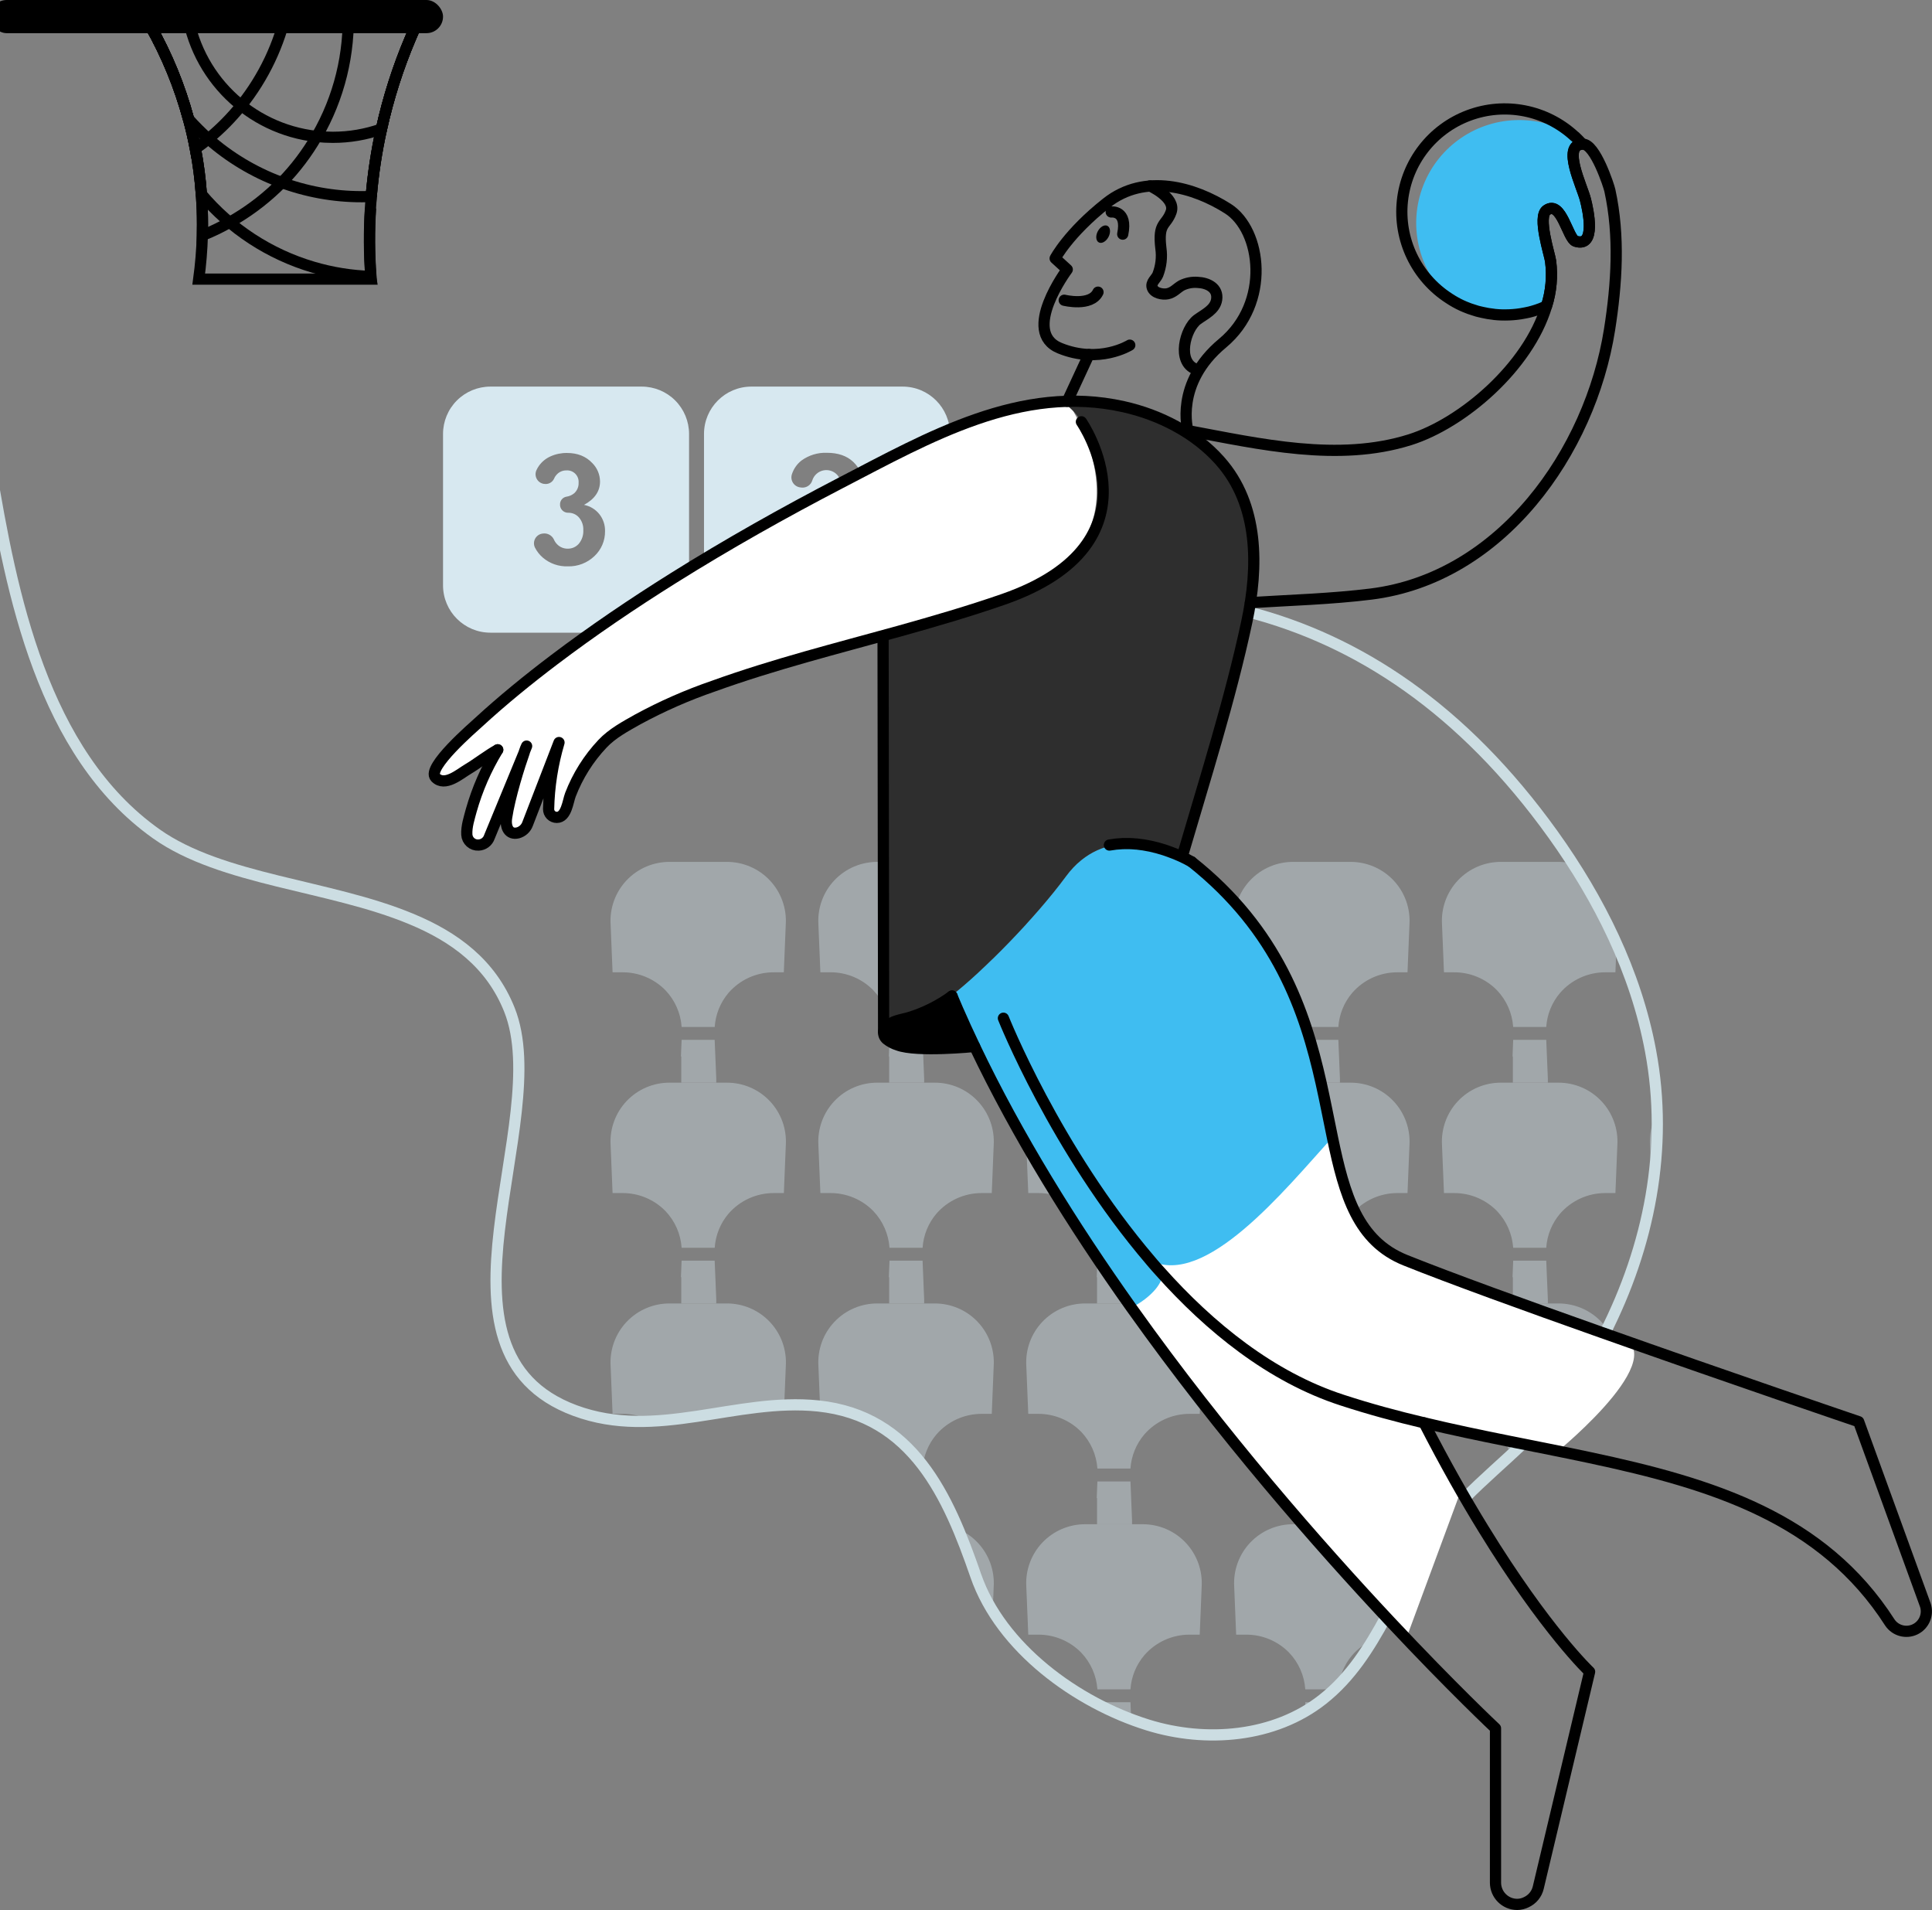 <svg width="345" height="341" viewBox="0 0 345 341" fill="none" xmlns="http://www.w3.org/2000/svg">
<rect x="0" y="0" width="345" height="341" fill="#808080" stroke="none"/>
<mask id="mask0_3619_25070" style="mask-type:alpha" maskUnits="userSpaceOnUse" x="88" y="109" width="209" height="201">
<path fill-rule="evenodd" clip-rule="evenodd" d="M92.697 191.325C105.013 178.118 97.273 154.693 114.938 143.267C154.924 117.403 223.057 109.275 223.057 109.275L222.337 109.097C222.574 109.145 222.808 109.204 223.057 109.275C242.528 114.343 261.242 126.457 277.41 149.015C285.672 160.544 292.177 173.561 294.806 187.603C298.072 205.047 294.513 222.533 286.615 238.092C286.615 238.092 278.978 251.505 271.966 257.796C268.55 261.038 264.967 264.091 261.673 267.424C261.673 267.424 254.804 273.885 247.544 288.688C244.551 294.191 241.261 299.472 236.217 303.431C227.626 310.197 215.464 311.222 205.02 307.98C192.352 304.045 178.764 294.226 174.295 281.308C169.37 267.056 163.051 252.804 146.162 251.022C131.494 249.49 117.321 257.238 102.752 251.834C78.888 242.985 92.487 212.672 92.697 191.313" fill="white"/>
</mask>
<g mask="url(#mask0_3619_25070)">
<g opacity="0.38">
<path d="M121.716 185.648L121.597 188.609H121.657V193.293H127.904V192.556L127.619 185.648H121.716Z" fill="#D7E8F0"/>
<path d="M118.826 176.792C120.529 178.571 121.553 180.891 121.72 183.348H127.627C127.772 181.109 128.634 178.977 130.085 177.267C132.114 174.924 135.063 173.582 138.162 173.589H139.967L140.315 165.053C140.499 162.141 139.464 159.284 137.459 157.165C135.454 155.046 132.658 153.855 129.741 153.877H119.618C116.703 153.852 113.909 155.038 111.903 157.153C109.898 159.268 108.86 162.12 109.039 165.03L109.388 173.589H111.201C114.071 173.585 116.82 174.74 118.826 176.792Z" fill="#D7E8F0"/>
<path d="M158.839 185.648L158.721 188.609H158.78V193.293H165.027V192.556L164.746 185.648H158.839Z" fill="#D7E8F0"/>
<path d="M155.945 176.792C157.645 178.573 158.668 180.892 158.839 183.348H164.75C164.895 181.109 165.757 178.977 167.208 177.267C169.238 174.925 172.186 173.583 175.285 173.589H177.094L177.438 165.053C177.622 162.142 176.588 159.286 174.584 157.167C172.579 155.047 169.785 153.856 166.868 153.877H156.721C153.807 153.852 151.014 155.038 149.008 157.152C147.003 159.265 145.965 162.117 146.143 165.026L146.495 173.585H148.304C151.18 173.579 153.935 174.735 155.945 176.792Z" fill="#D7E8F0"/>
<path d="M195.966 185.648L195.844 188.609H195.903V193.293H202.15V192.556L201.869 185.648H195.966Z" fill="#D7E8F0"/>
<path d="M193.068 176.792C194.771 178.571 195.795 180.891 195.962 183.348H201.865C202.018 181.108 202.886 178.977 204.34 177.267C206.369 174.925 209.317 173.583 212.416 173.589H214.237L214.581 165.053C214.765 162.142 213.731 159.286 211.727 157.167C209.722 155.047 206.928 153.856 204.011 153.877H193.848C190.934 153.852 188.14 155.038 186.134 157.153C184.128 159.268 183.091 162.12 183.27 165.03L183.618 173.589H185.428C188.302 173.582 191.058 174.737 193.068 176.792Z" fill="#D7E8F0"/>
<path d="M233.089 185.648L232.971 188.609H233.03V193.293H239.273V192.556L238.992 185.648H233.089Z" fill="#D7E8F0"/>
<path d="M230.192 176.792C231.894 178.571 232.919 180.891 233.086 183.348H238.993C239.14 181.108 240.005 178.976 241.459 177.267C243.488 174.924 246.436 173.582 249.535 173.589H251.341L251.689 165.053C251.873 162.141 250.838 159.284 248.833 157.165C246.828 155.046 244.032 153.855 241.115 153.877H230.972C228.057 153.852 225.263 155.038 223.257 157.153C221.252 159.268 220.214 162.12 220.393 165.03L220.742 173.589H222.551C225.426 173.58 228.182 174.736 230.192 176.792Z" fill="#D7E8F0"/>
<path d="M270.213 185.648L270.094 188.609H270.154V193.293H276.401V192.552L276.116 185.648H270.213Z" fill="#D7E8F0"/>
<path d="M267.315 176.792C269.018 178.571 270.042 180.891 270.209 183.348H276.116C276.263 181.108 277.128 178.976 278.582 177.267C280.611 174.924 283.56 173.582 286.659 173.589H288.468L288.812 165.053C288.996 162.142 287.962 159.286 285.957 157.167C283.953 155.047 281.159 153.856 278.242 153.877H268.079C265.165 153.852 262.371 155.038 260.365 157.153C258.359 159.268 257.322 162.12 257.501 165.03L257.853 173.589H259.662C262.542 173.577 265.303 174.733 267.315 176.792Z" fill="#D7E8F0"/>
<path d="M304.442 176.792C306.144 178.571 307.169 180.891 307.336 183.348H322.317C323.933 183.347 325.262 182.073 325.329 180.458L325.951 165.049C326.134 162.138 325.1 159.282 323.096 157.163C321.092 155.043 318.297 153.852 315.381 153.873H305.222C302.307 153.846 299.511 155.031 297.505 157.146C295.498 159.262 294.462 162.116 294.643 165.026L295 173.585H296.809C299.682 173.581 302.434 174.737 304.442 176.792Z" fill="#D7E8F0"/>
<path d="M121.716 225.067L121.598 228.024H121.657V232.712H127.904V231.972L127.619 225.067H121.716Z" fill="#D7E8F0"/>
<path d="M118.826 216.207C120.528 217.988 121.552 220.309 121.72 222.767H127.627C127.773 220.525 128.638 218.39 130.093 216.678C132.125 214.34 135.072 212.998 138.169 213H139.975L140.323 204.465C140.506 201.554 139.471 198.698 137.465 196.579C135.46 194.461 132.666 193.271 129.749 193.293H119.618C116.703 193.267 113.909 194.454 111.903 196.569C109.898 198.683 108.86 201.536 109.039 204.445L109.388 213H111.201C114.071 213 116.819 214.156 118.826 216.207Z" fill="#D7E8F0"/>
<path d="M158.839 225.067L158.721 228.024H158.78V232.712H165.027V231.972L164.746 225.067H158.839Z" fill="#D7E8F0"/>
<path d="M155.945 216.207C157.644 217.99 158.668 220.31 158.839 222.767H164.75C164.897 220.525 165.762 218.39 167.217 216.678C169.248 214.34 172.195 212.998 175.293 213H177.102L177.446 204.465C177.629 201.554 176.594 198.699 174.59 196.581C172.586 194.462 169.792 193.272 166.876 193.293H156.721C153.807 193.267 151.013 194.454 149.007 196.568C147.001 198.683 145.964 201.536 146.143 204.445L146.495 213H148.305C151.179 212.998 153.933 214.154 155.945 216.207Z" fill="#D7E8F0"/>
<path d="M195.966 225.067L195.844 228.024H195.903V232.712H202.15V231.972L201.869 225.067H195.966Z" fill="#D7E8F0"/>
<path d="M193.069 216.207C194.771 217.988 195.795 220.309 195.963 222.767H201.866C202.018 220.525 202.885 218.391 204.34 216.678C206.372 214.34 209.318 212.998 212.416 213H214.237L214.582 204.465C214.764 201.554 213.73 198.699 211.725 196.581C209.721 194.462 206.927 193.272 204.011 193.293H193.849C190.934 193.267 188.14 194.454 186.134 196.568C184.129 198.683 183.091 201.536 183.27 204.445L183.619 213H185.428C188.303 212.998 191.057 214.154 193.069 216.207Z" fill="#D7E8F0"/>
<path d="M233.09 225.067L232.971 228.024H233.031V232.712H239.274V231.972L238.993 225.067H233.09Z" fill="#D7E8F0"/>
<path d="M230.192 216.207C231.894 217.988 232.918 220.309 233.086 222.767H238.993C239.139 220.525 240.004 218.39 241.459 216.678C243.491 214.34 246.438 212.998 249.535 213H251.341L251.689 204.465C251.871 201.554 250.836 198.698 248.831 196.579C246.826 194.461 244.031 193.27 241.115 193.293H230.972C228.057 193.267 225.263 194.454 223.257 196.568C221.252 198.683 220.214 201.536 220.393 204.445L220.742 213H222.551C225.426 212.995 228.182 214.152 230.192 216.207Z" fill="#D7E8F0"/>
<path d="M270.213 225.067L270.094 228.024H270.154V232.712H276.401V231.972L276.116 225.067H270.213Z" fill="#D7E8F0"/>
<path d="M267.315 216.207C269.017 217.988 270.041 220.309 270.209 222.767H276.116C276.263 220.525 277.127 218.39 278.582 216.678C280.614 214.34 283.561 212.998 286.659 213H288.468L288.812 204.465C288.995 201.554 287.96 198.699 285.956 196.581C283.952 194.462 281.158 193.272 278.242 193.293H268.079C265.165 193.267 262.371 194.454 260.365 196.568C258.359 198.683 257.322 201.536 257.501 204.445L257.853 213H259.662C262.542 212.992 265.302 214.149 267.315 216.207Z" fill="#D7E8F0"/>
<path d="M304.442 216.207C306.144 217.988 307.168 220.309 307.336 222.767H322.317C323.934 222.764 325.262 221.489 325.33 219.873L325.951 204.465C326.134 201.554 325.099 198.699 323.095 196.581C321.091 194.462 318.297 193.272 315.381 193.293H305.222C302.307 193.265 299.512 194.451 297.505 196.566C295.499 198.681 294.462 201.535 294.644 204.445L294.992 213H296.802C299.676 212.998 302.43 214.154 304.442 216.207Z" fill="#D7E8F0"/>
<path d="M121.716 264.487L121.598 267.444H121.657V272.128H127.904V271.391L127.619 264.487H121.716Z" fill="#D7E8F0"/>
<path d="M118.826 255.627C120.528 257.406 121.552 259.726 121.72 262.183H127.627C127.773 259.942 128.638 257.808 130.093 256.098C132.125 253.759 135.072 252.418 138.169 252.42H139.975L140.323 243.884C140.506 240.973 139.471 238.117 137.465 235.999C135.46 233.88 132.666 232.69 129.749 232.712H119.618C116.703 232.687 113.909 233.873 111.903 235.988C109.898 238.103 108.86 240.955 109.039 243.865L109.388 252.42H111.201C114.071 252.419 116.819 253.575 118.826 255.627Z" fill="#D7E8F0"/>
<path d="M158.839 264.487L158.721 267.444H158.78V272.128H165.027V271.391L164.746 264.487H158.839Z" fill="#D7E8F0"/>
<path d="M155.945 255.627C157.644 257.408 158.668 259.727 158.839 262.183H164.75C164.897 259.942 165.762 257.808 167.217 256.098C169.248 253.759 172.195 252.418 175.293 252.42H177.102L177.446 243.884C177.629 240.974 176.594 238.118 174.59 236C172.586 233.882 169.792 232.691 166.876 232.712H156.721C153.807 232.687 151.013 233.873 149.007 235.988C147.001 238.103 145.964 240.955 146.143 243.864L146.495 252.42H148.305C151.179 252.418 153.933 253.574 155.945 255.627Z" fill="#D7E8F0"/>
<path d="M195.966 264.487L195.844 267.444H195.903V272.128H202.15V271.391L201.869 264.487H195.966Z" fill="#D7E8F0"/>
<path d="M193.069 255.627C194.771 257.406 195.795 259.726 195.963 262.183H201.866C202.018 259.942 202.885 257.809 204.34 256.098C206.372 253.759 209.318 252.418 212.416 252.42H214.237L214.582 243.884C214.764 240.974 213.73 238.118 211.725 236C209.721 233.882 206.927 232.691 204.011 232.712H193.849C190.934 232.687 188.14 233.873 186.134 235.988C184.129 238.103 183.091 240.955 183.27 243.864L183.619 252.42H185.428C188.303 252.418 191.057 253.574 193.069 255.627Z" fill="#D7E8F0"/>
<path d="M233.09 264.487L232.971 267.444H233.031V272.128H239.274V271.391L238.993 264.487H233.09Z" fill="#D7E8F0"/>
<path d="M230.192 255.627C231.894 257.406 232.918 259.726 233.086 262.183H238.993C239.139 259.942 240.004 257.808 241.459 256.098C243.491 253.759 246.438 252.418 249.535 252.42H251.341L251.689 243.884C251.871 240.973 250.836 238.117 248.831 235.999C246.826 233.88 244.031 232.69 241.115 232.712H230.972C228.057 232.687 225.263 233.873 223.257 235.988C221.252 238.103 220.214 240.955 220.393 243.864L220.742 252.42H222.551C225.426 252.415 228.182 253.571 230.192 255.627Z" fill="#D7E8F0"/>
<path d="M270.213 264.487L270.094 267.444H270.154V272.128H276.401V271.387L276.116 264.487L270.213 264.487Z" fill="#D7E8F0"/>
<path d="M267.315 255.627C269.017 257.406 270.041 259.726 270.209 262.183H276.116C276.263 259.942 277.127 257.808 278.582 256.098C280.614 253.759 283.561 252.418 286.659 252.42H288.468L288.812 243.884C288.995 240.974 287.96 238.118 285.956 236C283.952 233.882 281.158 232.691 278.242 232.712H268.079C265.165 232.687 262.371 233.873 260.365 235.988C258.359 238.103 257.322 240.955 257.501 243.864L257.853 252.42H259.662C262.542 252.412 265.302 253.568 267.315 255.627Z" fill="#D7E8F0"/>
<path d="M304.442 255.627C306.144 257.406 307.168 259.726 307.336 262.183H322.317C323.933 262.182 325.262 260.907 325.33 259.293L325.951 243.884C326.134 240.974 325.099 238.118 323.095 236C321.091 233.882 318.297 232.691 315.381 232.712H305.222C302.307 232.684 299.512 233.87 297.505 235.985C295.499 238.101 294.462 240.955 294.644 243.864L294.992 252.42H296.802C299.676 252.418 302.43 253.574 304.442 255.627Z" fill="#D7E8F0"/>
<path d="M121.716 303.902L121.598 306.863H121.657V311.547H127.904V310.81L127.619 303.902H121.716Z" fill="#D7E8F0"/>
<path d="M118.826 295.046C120.529 296.825 121.553 299.145 121.72 301.602H127.627C127.773 299.361 128.638 297.228 130.093 295.517C132.122 293.175 135.071 291.832 138.169 291.839H139.975L140.323 283.304C140.507 280.392 139.472 277.535 137.467 275.416C135.462 273.296 132.666 272.105 129.749 272.128H119.618C116.703 272.102 113.909 273.289 111.903 275.403C109.898 277.518 108.86 280.371 109.039 283.28L109.388 291.839H111.201C114.071 291.836 116.821 292.993 118.826 295.046Z" fill="#D7E8F0"/>
<path d="M158.839 303.902L158.721 306.863H158.78V311.547H165.027V310.81L164.746 303.902H158.839Z" fill="#D7E8F0"/>
<path d="M155.945 295.046C157.645 296.827 158.668 299.146 158.839 301.602H164.75C164.897 299.361 165.762 297.227 167.217 295.517C169.246 293.176 172.194 291.833 175.293 291.839H177.102L177.446 283.304C177.63 280.393 176.596 277.536 174.592 275.417C172.587 273.298 169.793 272.106 166.876 272.127H156.721C153.807 272.102 151.013 273.289 149.007 275.403C147.001 277.518 145.964 280.371 146.143 283.28L146.495 291.839H148.305C151.18 291.833 153.935 292.99 155.945 295.046Z" fill="#D7E8F0"/>
<path d="M195.966 303.902L195.844 306.863H195.903V311.547H202.15V310.81L201.869 303.902H195.966Z" fill="#D7E8F0"/>
<path d="M193.069 295.046C194.771 296.825 195.796 299.145 195.963 301.602H201.866C202.018 299.361 202.885 297.228 204.34 295.517C206.37 293.176 209.318 291.833 212.416 291.839H214.237L214.582 283.304C214.765 280.393 213.731 277.536 211.727 275.417C209.723 273.298 206.928 272.106 204.011 272.127H193.849C190.934 272.102 188.14 273.289 186.134 275.403C184.129 277.518 183.091 280.371 183.27 283.28L183.619 291.839H185.428C188.303 291.833 191.059 292.99 193.069 295.046Z" fill="#D7E8F0"/>
<path d="M233.09 303.902L232.971 306.863H233.031V311.547H239.274V310.81L238.993 303.902H233.09Z" fill="#D7E8F0"/>
<path d="M230.192 295.046C231.894 296.825 232.919 299.145 233.086 301.602H238.993C239.139 299.361 240.004 297.227 241.459 295.517C243.488 293.175 246.436 291.832 249.535 291.839H251.341L251.689 283.304C251.873 280.392 250.838 277.535 248.833 275.415C246.828 273.296 244.032 272.105 241.115 272.127H230.972C228.057 272.102 225.263 273.289 223.257 275.403C221.252 277.518 220.214 280.371 220.393 283.28L220.742 291.839H222.551C225.427 291.832 228.183 292.989 230.192 295.046Z" fill="#D7E8F0"/>
<path d="M270.213 303.902L270.094 306.863H270.154V311.547H276.401V310.807L276.116 303.902H270.213Z" fill="#D7E8F0"/>
<path d="M267.315 295.046C269.018 296.825 270.042 299.145 270.209 301.602H276.116C276.263 299.361 277.127 297.227 278.582 295.517C280.611 293.175 283.56 291.832 286.659 291.839H288.468L288.812 283.304C288.996 280.393 287.962 277.536 285.957 275.417C283.953 273.298 281.159 272.106 278.242 272.127H268.079C265.165 272.102 262.371 273.289 260.365 275.403C258.359 277.518 257.322 280.371 257.501 283.28L257.853 291.839H259.662C262.542 291.829 265.303 292.986 267.315 295.046Z" fill="#D7E8F0"/>
<path d="M304.442 295.046C306.145 296.825 307.169 299.145 307.336 301.602H322.317C323.933 301.601 325.262 300.327 325.33 298.712L325.951 283.304C326.135 280.392 325.101 277.536 323.097 275.417C321.092 273.298 318.298 272.106 315.381 272.127H305.222C302.307 272.1 299.512 273.286 297.505 275.401C295.499 277.516 294.462 280.37 294.644 283.28L295 291.839H296.809C299.682 291.835 302.434 292.992 304.442 295.046Z" fill="#D7E8F0"/>
</g>
</g>
<path fill-rule="evenodd" clip-rule="evenodd" d="M87.57 69.021H114.594C116.835 69.021 118.985 69.911 120.57 71.496C122.155 73.081 123.046 75.231 123.046 77.473V104.493C123.046 109.162 119.263 112.949 114.594 112.953H87.57C82.899 112.951 79.113 109.164 79.113 104.493V77.473C79.113 75.231 80.004 73.08 81.59 71.495C83.176 69.91 85.327 69.02 87.57 69.021ZM101.406 101.112C103.172 101.161 104.883 100.499 106.157 99.275C107.377 98.131 108.06 96.529 108.042 94.857C108.074 93.745 107.712 92.656 107.02 91.785C106.333 90.93 105.365 90.346 104.288 90.138C106.194 89.1 107.147 87.71 107.147 85.965C107.139 84.722 106.638 83.533 105.753 82.659C104.626 81.466 103.126 80.87 101.252 80.87C100.232 80.855 99.221 81.064 98.291 81.484C97.465 81.853 96.754 82.438 96.232 83.178C96.057 83.427 95.906 83.692 95.781 83.97C95.566 84.463 95.591 85.028 95.849 85.5C96.106 85.972 96.568 86.299 97.099 86.385H97.147C97.879 86.523 98.613 86.149 98.932 85.474C99.059 85.169 99.245 84.892 99.478 84.659C99.918 84.214 100.52 83.969 101.145 83.982C101.737 83.942 102.318 84.162 102.735 84.583C103.153 85.005 103.367 85.587 103.322 86.179C103.357 86.896 103.066 87.59 102.531 88.067C102.126 88.399 101.636 88.611 101.117 88.681C100.532 88.797 100.087 89.276 100.013 89.869V89.932C99.96 90.349 100.093 90.768 100.377 91.078C100.66 91.388 101.066 91.558 101.486 91.543H101.505C102.225 91.536 102.912 91.844 103.386 92.386C103.924 93.013 104.202 93.822 104.162 94.647C104.21 95.524 103.928 96.387 103.37 97.066C102.874 97.641 102.15 97.967 101.39 97.957C100.692 97.968 100.019 97.699 99.522 97.209C99.256 96.95 99.044 96.64 98.9 96.298C98.539 95.555 97.737 95.134 96.921 95.257C96.358 95.315 95.859 95.642 95.58 96.134C95.301 96.626 95.277 97.222 95.515 97.735C95.864 98.432 96.349 99.053 96.941 99.56C98.183 100.618 99.776 101.172 101.406 101.112Z" fill="#D7E8F0"/>
<path fill-rule="evenodd" clip-rule="evenodd" d="M134.175 69.021H161.187C165.855 69.021 169.639 72.805 169.639 77.473V104.493C169.639 109.162 165.856 112.949 161.187 112.953H134.175C129.504 112.949 125.719 109.164 125.714 104.493V77.473C125.719 72.804 129.505 69.021 134.175 69.021ZM153.804 98.424C153.483 97.868 152.89 97.525 152.247 97.525L146.364 97.533C146.589 97.148 146.855 96.788 147.156 96.46C147.501 96.088 148.261 95.348 149.48 94.223C150.387 93.425 151.236 92.564 152.022 91.646C152.658 90.862 153.18 89.991 153.574 89.061C153.899 88.233 154.065 87.35 154.061 86.46C154.096 84.939 153.472 83.477 152.35 82.45C151.213 81.375 149.646 80.838 147.651 80.838C146.021 80.778 144.419 81.269 143.102 82.232C142.326 82.844 141.745 83.67 141.432 84.607C141.239 85.13 141.299 85.713 141.595 86.186C141.891 86.658 142.389 86.967 142.944 87.022L143.17 87.05C144.026 87.119 144.814 86.579 145.058 85.755C145.342 84.869 146.073 84.199 146.98 83.993C147.888 83.786 148.836 84.074 149.476 84.75C149.968 85.287 150.219 86.002 150.173 86.729C150.155 87.583 149.879 88.411 149.381 89.105C148.985 89.683 147.914 90.786 146.167 92.414C144 94.425 142.548 96.039 141.812 97.256C141.808 97.271 141.799 97.285 141.788 97.296C141.34 98.091 141.348 99.064 141.81 99.852C142.271 100.639 143.116 101.122 144.029 101.12H152.247C152.89 101.12 153.483 100.777 153.804 100.221C154.125 99.665 154.125 98.98 153.804 98.424Z" fill="#D7E8F0"/>
<path d="M271.911 257.784C268.494 261.027 264.912 264.079 261.618 267.412" stroke="#CCDDE2" stroke-width="2"/>
<path d="M222.27 109.085C222.507 109.133 222.741 109.192 222.99 109.264C242.46 114.331 261.174 126.446 277.343 149.004C285.605 160.532 292.11 173.549 294.738 187.592C298.005 205.035 294.445 222.522 286.547 238.08" stroke="#CCDDE2" stroke-width="2"/>
<path d="M247.492 288.676C244.499 294.179 241.209 299.46 236.165 303.419C227.575 310.185 215.413 311.21 204.969 307.968C192.3 304.033 178.713 294.215 174.243 281.297C169.318 267.044 163 252.792 146.111 251.01C131.427 249.49 117.25 257.23 102.681 251.834C74.267 241.311 98.971 200.32 90.966 180.272C87.68 172.033 81.196 167.27 73.373 164.04C58.804 157.983 39.63 157.167 27.916 148.873C7.579 134.462 2.056 106.005 -1.713 83.36C-6.08 56.738 -6.096 29.584 -1.761 2.957" stroke="#CCDDE2" stroke-width="2"/>
<path fill-rule="evenodd" clip-rule="evenodd" d="M75.673 1.595L74.691 3.67C74.204 4.707 73.729 5.764 73.286 6.837C71.067 12.065 69.337 17.486 68.119 23.033C67.238 27.002 66.627 31.025 66.29 35.076C66.231 35.777 66.183 36.482 66.148 37.183C65.891 41.241 65.914 45.313 66.215 49.368C66.215 49.519 66.215 49.677 66.243 49.831H35.49C35.839 47.253 36.053 44.657 36.131 42.056C36.131 41.399 36.159 40.726 36.159 40.077C36.159 38.275 36.095 36.47 35.953 34.681C35.764 31.959 35.411 29.251 34.896 26.573C34.559 24.779 34.151 22.99 33.661 21.224C32.088 15.395 29.784 9.788 26.804 4.537L26.408 3.805L25.157 1.595L75.673 1.595Z" stroke="black" stroke-width="2"/>
<path fill-rule="evenodd" clip-rule="evenodd" d="M75.673 1.595L74.691 3.67C74.204 4.707 73.729 5.764 73.286 6.837C71.067 12.065 69.337 17.486 68.119 23.033C65.322 24.02 62.376 24.52 59.41 24.514C58.452 24.512 57.496 24.462 56.543 24.363C44.491 23.03 34.91 13.635 33.34 1.611L75.673 1.595Z" stroke="black" stroke-width="2"/>
<path fill-rule="evenodd" clip-rule="evenodd" d="M75.673 1.595L74.691 3.67C74.204 4.707 73.729 5.764 73.286 6.837C71.067 12.065 69.337 17.486 68.119 23.033C67.238 27.002 66.627 31.025 66.29 35.076C65.732 35.104 65.174 35.116 64.612 35.116C54.523 35.129 44.778 31.456 37.208 24.787C35.951 23.671 34.761 22.481 33.645 21.224C32.072 15.395 29.768 9.788 26.788 4.537L26.392 3.805L25.141 1.595H75.673Z" stroke="black" stroke-width="2"/>
<path d="M26.645 1.595H75.673L74.691 3.67C74.204 4.707 73.729 5.764 73.286 6.837C71.067 12.065 69.337 17.486 68.119 23.033C67.238 27.002 66.627 31.025 66.29 35.076" stroke="black" stroke-width="2"/>
<path d="M66.172 37.167C65.915 41.225 65.937 45.297 66.239 49.352C62.751 49.245 59.292 48.69 55.946 47.702C48.147 45.408 41.196 40.872 35.957 34.657C35.766 31.943 35.412 29.244 34.896 26.573C34.559 24.779 34.151 22.99 33.66 21.224C32.088 15.395 29.784 9.788 26.804 4.537L26.408 3.805" stroke="black" stroke-width="2"/>
<path fill-rule="evenodd" clip-rule="evenodd" d="M51.262 1.595C49.914 7.888 47.12 13.782 43.102 18.809C41.351 20.994 39.378 22.992 37.215 24.771C36.463 25.413 35.687 26.006 34.876 26.573C34.539 24.779 34.132 22.99 33.641 21.224C32.068 15.395 29.764 9.788 26.784 4.537L26.388 3.805L25.137 1.595L51.262 1.595Z" stroke="black" stroke-width="2"/>
<path fill-rule="evenodd" clip-rule="evenodd" d="M56.563 24.348C54.84 27.339 52.748 30.101 50.336 32.57C47.853 35.09 45.059 37.284 42.022 39.099C41.685 39.309 41.345 39.495 40.997 39.685C39.43 40.58 37.803 41.364 36.127 42.032C36.127 41.375 36.155 40.702 36.155 40.053C36.155 38.252 36.091 36.446 35.949 34.657C35.761 31.943 35.409 29.244 34.896 26.573C34.559 24.779 34.151 22.99 33.661 21.224C32.088 15.395 29.784 9.788 26.804 4.537L26.408 3.805L25.157 1.595H62.149C62.502 9.558 60.563 17.454 56.563 24.348V24.348Z" stroke="black" stroke-width="2"/>
<rect x="-1.769" width="80.882" height="5.923" rx="2.961" fill="black"/>
<path fill-rule="evenodd" clip-rule="evenodd" d="M188.876 71.748C189.893 71.867 190.812 72.481 191.647 73.387C194.276 78.043 200.226 91.139 190.356 100.577L190.333 100.601C187.486 102.969 183.979 104.94 180.36 106.563C180.341 106.564 180.324 106.573 180.313 106.587C180.144 106.646 179.97 106.705 179.791 106.766C179.583 106.836 179.37 106.908 179.157 106.983C173.02 109.125 166.773 110.934 160.514 112.688C160.355 112.73 160.199 112.774 160.043 112.819C159.886 112.863 159.73 112.908 159.572 112.949C159.518 112.964 159.463 112.982 159.408 112.999C159.332 113.023 159.255 113.048 159.176 113.068C157.289 113.59 155.4 114.105 153.511 114.62C144.736 117.013 135.95 119.409 127.389 122.494C122.73 124.097 118.212 126.084 113.881 128.433C113.729 128.519 113.576 128.605 113.423 128.691C111.357 129.853 109.2 131.067 107.578 132.788C105.092 135.42 103.146 138.513 101.85 141.893C101.752 142.155 101.662 142.497 101.565 142.87C101.217 144.199 100.764 145.935 99.423 145.935C99.029 145.935 98.651 145.777 98.376 145.495C98.1 145.214 97.95 144.833 97.958 144.439C98.049 140.415 98.676 136.42 99.823 132.562L94.209 147.099C93.921 147.887 93.271 148.489 92.463 148.715C90.872 149.091 90.191 147.713 90.448 146.026C91.01 142.23 92.78 136.644 93.615 134.312L87.38 149.419C87.106 150.271 86.33 150.861 85.436 150.896C84.346 150.941 83.42 150.108 83.35 149.019C83.279 147.801 83.633 146.531 83.966 145.333C84.026 145.118 84.085 144.906 84.141 144.696C85.216 140.892 86.805 137.252 88.864 133.876C87.999 134.338 86.888 135.099 85.819 135.832C85.01 136.386 84.225 136.925 83.587 137.305C83.338 137.453 83.056 137.644 82.751 137.851C81.238 138.874 79.155 140.282 77.751 138.813C76.225 137.215 83.062 131.116 85.002 129.385C85.206 129.204 85.356 129.07 85.436 128.995C89.751 125.036 94.312 121.322 98.976 117.799C105.813 112.613 112.931 107.807 120.192 103.258C129.927 97.149 139.943 91.515 150.137 86.234C151.186 85.691 152.239 85.142 153.295 84.591C164.592 78.693 176.32 72.57 188.876 71.748ZM93.734 134.027C93.816 133.754 93.922 133.489 94.051 133.235L93.734 134.027Z" fill="white"/>
<path d="M93.627 134.296C93.627 134.296 93.627 134.26 93.651 134.249L93.734 134.027" fill="white"/>
<path d="M94.062 133.199L94.05 133.223L94.062 133.199Z" fill="white"/>
<path d="M93.627 134.296C93.627 134.296 93.627 134.26 93.651 134.249L93.734 134.027" fill="white"/>
<path d="M237.152 199.338C237.152 199.338 237.943 223.092 256.55 227.181C275.158 231.271 273.819 235.832 287.478 238.08C301.136 240.329 278.21 259.063 278.21 259.063L255.173 254.241L260.87 266.145L251.368 291.847C251.368 291.847 211.604 251.893 197.629 227.15C183.654 202.406 216.062 193.966 217.028 193.966C217.994 193.966 237.152 199.338 237.152 199.338Z" fill="white"/>
<path d="M205.436 225.036C205.978 225.685 206.544 226.322 207.122 226.968C208.54 228.365 205.392 231.861 202.007 233.441C191.575 218.765 181.702 202.901 174.041 186.828C173.511 185.707 172.98 184.575 172.458 183.443C172.339 183.197 172.22 182.936 172.117 182.679C171.432 181.095 170.64 179.25 169.995 177.671C175.652 173.248 184.893 163.858 190.336 156.466C194.117 151.32 198.951 150.385 202.815 150.682H202.946C204.613 150.826 206.256 151.175 207.839 151.72C207.886 151.72 207.93 151.755 207.977 151.763C208.132 151.811 208.274 151.858 208.425 151.918C208.575 151.977 208.71 152.013 208.852 152.072C210.201 152.55 211.506 153.145 212.752 153.849C232.234 169.289 234.827 188.336 237.903 203.079C229.34 212.553 215.207 229.949 205.436 225.036Z" fill="#3FBDF1"/>
<path d="M213.465 145.615C212.463 148.734 211.802 150.599 211.802 150.599C211.802 150.599 211.01 152.824 209.28 152.226C207.55 151.628 197.213 147.147 190.352 156.466C184.909 163.858 175.668 173.248 170.011 177.671C168.913 178.596 167.706 179.383 166.416 180.014C162.303 181.665 157.6 185.046 157.706 180.83C157.813 176.614 155.751 114.026 159.207 113.06C162.663 112.094 201.291 105.423 196.754 84.694C196.754 84.694 193.785 72.283 188.883 71.752C183.982 71.222 191.488 71.657 191.488 71.657C191.488 71.657 215.389 71.127 221.636 88.194C226.593 101.793 217.404 133.37 213.465 145.615Z" fill="#2E2E2E"/>
<path d="M281.361 43.058C279.956 42.598 278.827 35.67 276.187 37.515C274.5 38.703 276.741 45.433 276.891 46.601C277.242 49.302 276.994 52.047 276.163 54.642C276.079 54.687 275.992 54.725 275.902 54.756C275.418 54.98 274.921 55.171 274.413 55.331C274.179 55.414 273.93 55.485 273.685 55.556C273.439 55.627 273.289 55.663 273.107 55.711L272.457 55.849C272.152 55.908 271.855 55.968 271.551 56.015C270.622 56.159 269.683 56.23 268.744 56.229C268.403 56.229 268.063 56.229 267.73 56.205C267.52 56.205 267.334 56.17 267.109 56.158C266.978 56.158 266.836 56.134 266.713 56.11C266.047 56.041 265.386 55.93 264.733 55.778C264.512 55.734 264.298 55.687 264.088 55.627C263.876 55.581 263.667 55.522 263.462 55.449C263.106 55.342 262.754 55.227 262.413 55.109C262.295 55.061 262.164 55.014 262.017 54.954C261.697 54.836 261.38 54.697 261.071 54.559C261.042 54.555 261.014 54.543 260.992 54.523C260.254 54.178 259.541 53.781 258.858 53.335C258.818 53.32 258.781 53.296 258.751 53.264C253.222 48.117 251.404 40.111 254.171 33.081C256.937 26.052 263.723 21.431 271.277 21.434C274.818 21.423 278.284 22.447 281.25 24.379C281.472 24.589 281.697 24.803 281.911 25.029C282.125 25.254 282.347 25.488 282.557 25.721C278.8 25.888 282.533 33.275 283.111 35.67C283.574 37.432 285.102 44.245 281.361 43.058Z" fill="#3FBDF1"/>
<path d="M254.301 254.027C258.058 261.347 261.629 267.642 264.919 272.979C276.103 291.19 283.859 298.459 283.859 298.459L274.69 336.999C274.419 338.15 273.631 339.112 272.556 339.604C272.051 339.858 271.494 339.994 270.929 340C268.791 339.994 267.06 338.262 267.053 336.124V308.562C267.053 308.562 259.44 301.436 248.244 289.492C235.548 275.948 218.247 256.236 202.245 233.769C202.162 233.662 202.09 233.544 202.007 233.441C191.575 218.765 181.702 202.901 174.041 186.828C173.511 185.707 172.98 184.575 172.458 183.443C172.339 183.197 172.22 182.936 172.117 182.679C171.373 181.063 170.676 179.448 169.995 177.821" stroke="black" stroke-width="2" stroke-linecap="round" stroke-linejoin="round"/>
<path d="M179.18 181.784C179.18 181.784 188.456 205.166 205.436 225.036C205.59 225.214 205.733 225.388 205.883 225.566C206.279 226.037 206.699 226.496 207.123 226.968C216.046 236.976 226.969 245.848 239.685 249.973C244.531 251.557 249.42 252.875 254.302 254.027C264.318 256.434 274.31 258.188 283.859 260.227C305.887 264.906 325.519 271.023 337.472 289.67C338.467 291.151 340.404 291.667 342.005 290.878C343.605 290.089 344.375 288.237 343.806 286.546L331.905 253.817C331.905 253.817 308.579 245.899 285.87 237.835C272.351 233.049 259.044 228.231 250.984 225C242.452 221.583 240.085 213.392 237.939 203.091C237.29 199.991 236.664 196.693 235.9 193.285C233.022 180.497 228.168 166.063 212.788 153.861" stroke="black" stroke-width="2" stroke-linecap="round" stroke-linejoin="round"/>
<path d="M88.88 133.865C87.352 134.676 85.087 136.41 83.599 137.289C82.11 138.168 79.434 140.539 77.763 138.797C76.093 137.056 84.6 129.759 85.451 128.967C89.759 125.008 94.316 121.303 98.983 117.771C105.828 112.593 112.939 107.783 120.207 103.23C129.938 97.133 139.959 91.504 150.149 86.207C165.846 78.075 182.312 68.518 200.634 72.608C207.075 74.045 213.389 77.255 217.823 82.232C224.87 90.126 224.724 101.235 222.649 110.994C219.732 124.727 215.08 139.352 211.141 152.816" stroke="black" stroke-width="2" stroke-linecap="round" stroke-linejoin="round"/>
<path d="M212.13 76.879C224.918 79.255 238.968 82.537 251.779 78.506C261.218 75.525 272.897 65.481 276.163 54.666C276.994 52.07 277.243 49.323 276.891 46.621C276.741 45.457 274.516 38.739 276.186 37.535C278.827 35.686 279.955 42.614 281.361 43.078C285.106 44.265 283.574 37.444 283.138 35.69C282.56 33.295 278.827 25.908 282.584 25.741H282.655C284.861 25.694 287.311 33.204 287.477 34.004C289.255 42.135 288.713 50.655 287.418 58.858C283.954 80.723 268.055 103.163 244.824 106.061C237.697 106.944 230.456 107.146 223.279 107.593" stroke="black" stroke-width="2" stroke-linecap="round" stroke-linejoin="round"/>
<path d="M212.126 76.875C212.126 76.875 209.668 68.454 218.314 61.269C226.961 54.083 225.278 41.078 219.272 37.258C213.267 33.437 204.446 30.836 197.605 36.236C190.764 41.636 188.42 46.134 188.42 46.134L190.582 48.113C190.582 48.113 182.204 59.289 189.251 62.16C196.298 65.03 201.746 61.621 201.746 61.621" stroke="black" stroke-width="2" stroke-linecap="round" stroke-linejoin="round"/>
<path d="M198.433 37.844C198.433 37.844 201.386 37.483 200.487 41.803" stroke="black" stroke-width="2" stroke-linecap="round" stroke-linejoin="round"/>
<path d="M205.361 33.192C205.361 33.192 210.028 35.306 209.13 37.836C208.231 40.366 206.735 39.645 207.301 44.325C207.527 45.92 207.337 47.547 206.75 49.048C206.434 49.808 205.452 50.417 205.757 51.34C206.081 52.33 207.617 52.627 208.477 52.452C209.549 52.239 210.104 51.486 210.987 50.972C211.88 50.526 212.878 50.335 213.873 50.417C215.658 50.489 217.578 51.403 217.258 53.49C216.984 55.275 215.108 56.106 213.813 57.053C211.596 58.712 210.068 64.658 213.564 65.921" stroke="black" stroke-width="2" stroke-linecap="round" stroke-linejoin="round"/>
<path d="M88.88 133.865C86.823 137.24 85.233 140.878 84.153 144.681C83.789 146.062 83.282 147.563 83.361 149.004C83.421 150.094 84.353 150.931 85.444 150.872C86.338 150.84 87.117 150.254 87.395 149.404L93.627 134.292C93.627 134.292 93.627 134.257 93.627 134.245L93.706 134.027C93.799 133.744 93.911 133.468 94.039 133.2L93.706 134.027L93.627 134.245C93.627 134.245 93.627 134.28 93.627 134.292C92.792 136.636 91.026 142.21 90.46 146.015C90.206 147.693 90.883 149.079 92.479 148.695C93.286 148.474 93.935 147.872 94.217 147.084L99.823 132.566C98.678 136.425 98.054 140.419 97.966 144.443C97.959 144.835 98.109 145.214 98.384 145.494C98.659 145.774 99.034 145.932 99.427 145.932C101.149 145.932 101.406 143.089 101.858 141.897C103.154 138.518 105.099 135.425 107.582 132.792C109.332 130.931 111.68 129.68 113.885 128.437C118.214 126.084 122.732 124.098 127.393 122.498C138.233 118.587 149.448 115.768 160.533 112.696C166.793 110.946 173.044 109.133 179.184 106.999C208.112 96.912 193.108 75.304 193.108 75.304" stroke="black" stroke-width="2" stroke-linecap="round" stroke-linejoin="round"/>
<path d="M198.108 150.868C199.666 150.591 201.256 150.528 202.831 150.682H202.962C204.625 150.854 206.265 151.202 207.855 151.72L207.993 151.763C208.148 151.811 208.29 151.858 208.441 151.918C208.591 151.977 208.726 152.013 208.868 152.072C210.217 152.55 211.522 153.145 212.768 153.85" stroke="black" stroke-width="2" stroke-linecap="round" stroke-linejoin="round"/>
<ellipse cx="196.989" cy="41.802" rx="1.667" ry="1.081" transform="rotate(-62.48 196.989 41.802)" fill="black"/>
<path d="M194.458 63.292L190.582 71.657" stroke="black" stroke-width="2" stroke-linecap="round" stroke-linejoin="round"/>
<path d="M190.04 53.6C190.04 53.6 194.814 54.788 196.073 52.159" stroke="black" stroke-width="2" stroke-linecap="round" stroke-linejoin="round"/>
<path fill-rule="evenodd" clip-rule="evenodd" d="M281.361 43.058C279.956 42.598 278.827 35.67 276.187 37.515C274.5 38.703 276.741 45.433 276.891 46.601C277.243 49.302 276.994 52.047 276.163 54.642L275.902 54.745C275.419 54.972 274.921 55.167 274.413 55.331C274.18 55.414 273.93 55.485 273.685 55.556C273.439 55.627 273.289 55.663 273.107 55.711L272.457 55.849C272.153 55.908 271.856 55.968 271.551 56.015C270.622 56.159 269.684 56.23 268.744 56.229C268.403 56.229 268.063 56.229 267.73 56.205C267.521 56.205 267.335 56.17 267.109 56.158C266.978 56.158 266.836 56.134 266.713 56.11C266.047 56.041 265.386 55.93 264.733 55.778C264.512 55.734 264.298 55.687 264.088 55.627C263.876 55.581 263.667 55.522 263.463 55.449C263.106 55.342 262.754 55.227 262.414 55.109C262.295 55.061 262.164 55.014 262.018 54.954C261.697 54.836 261.38 54.697 261.071 54.559C261.042 54.555 261.014 54.543 260.992 54.523C260.254 54.178 259.541 53.781 258.858 53.335C258.818 53.32 258.781 53.296 258.751 53.264C252.912 49.504 249.692 42.773 250.43 35.867C251.168 28.962 255.737 23.063 262.238 20.621C268.74 18.18 276.063 19.614 281.163 24.328L281.25 24.379C281.472 24.589 281.698 24.803 281.911 25.029C282.125 25.254 282.347 25.488 282.557 25.721C278.8 25.888 282.533 33.275 283.111 35.67C283.574 37.432 285.102 44.245 281.361 43.058V43.058Z" stroke="black" stroke-width="2" stroke-linecap="round" stroke-linejoin="round"/>
<path d="M157.691 113.848L157.786 184.159" stroke="black" stroke-width="2" stroke-linecap="round" stroke-linejoin="round"/>
<path d="M174.041 186.827C174.041 186.827 163.728 187.865 160.323 186.578C159.605 186.359 158.933 186.007 158.344 185.541C157.942 185.202 157.734 184.686 157.79 184.163C157.847 183.862 157.995 183.586 158.213 183.371C159.227 182.227 160.921 182.073 162.303 181.673C165.067 180.827 167.672 179.528 170.011 177.829" stroke="black" stroke-width="2" stroke-linecap="round" stroke-linejoin="round"/>
<path d="M174.042 186.828C174.042 186.828 163.729 187.865 160.324 186.578C159.605 186.359 158.934 186.007 158.344 185.541C157.942 185.202 157.735 184.686 157.79 184.163C157.847 183.862 157.995 183.586 158.214 183.371C159.227 182.227 160.922 182.073 162.303 181.673C165.068 180.827 167.673 179.528 170.011 177.829" fill="black"/>
</svg>
